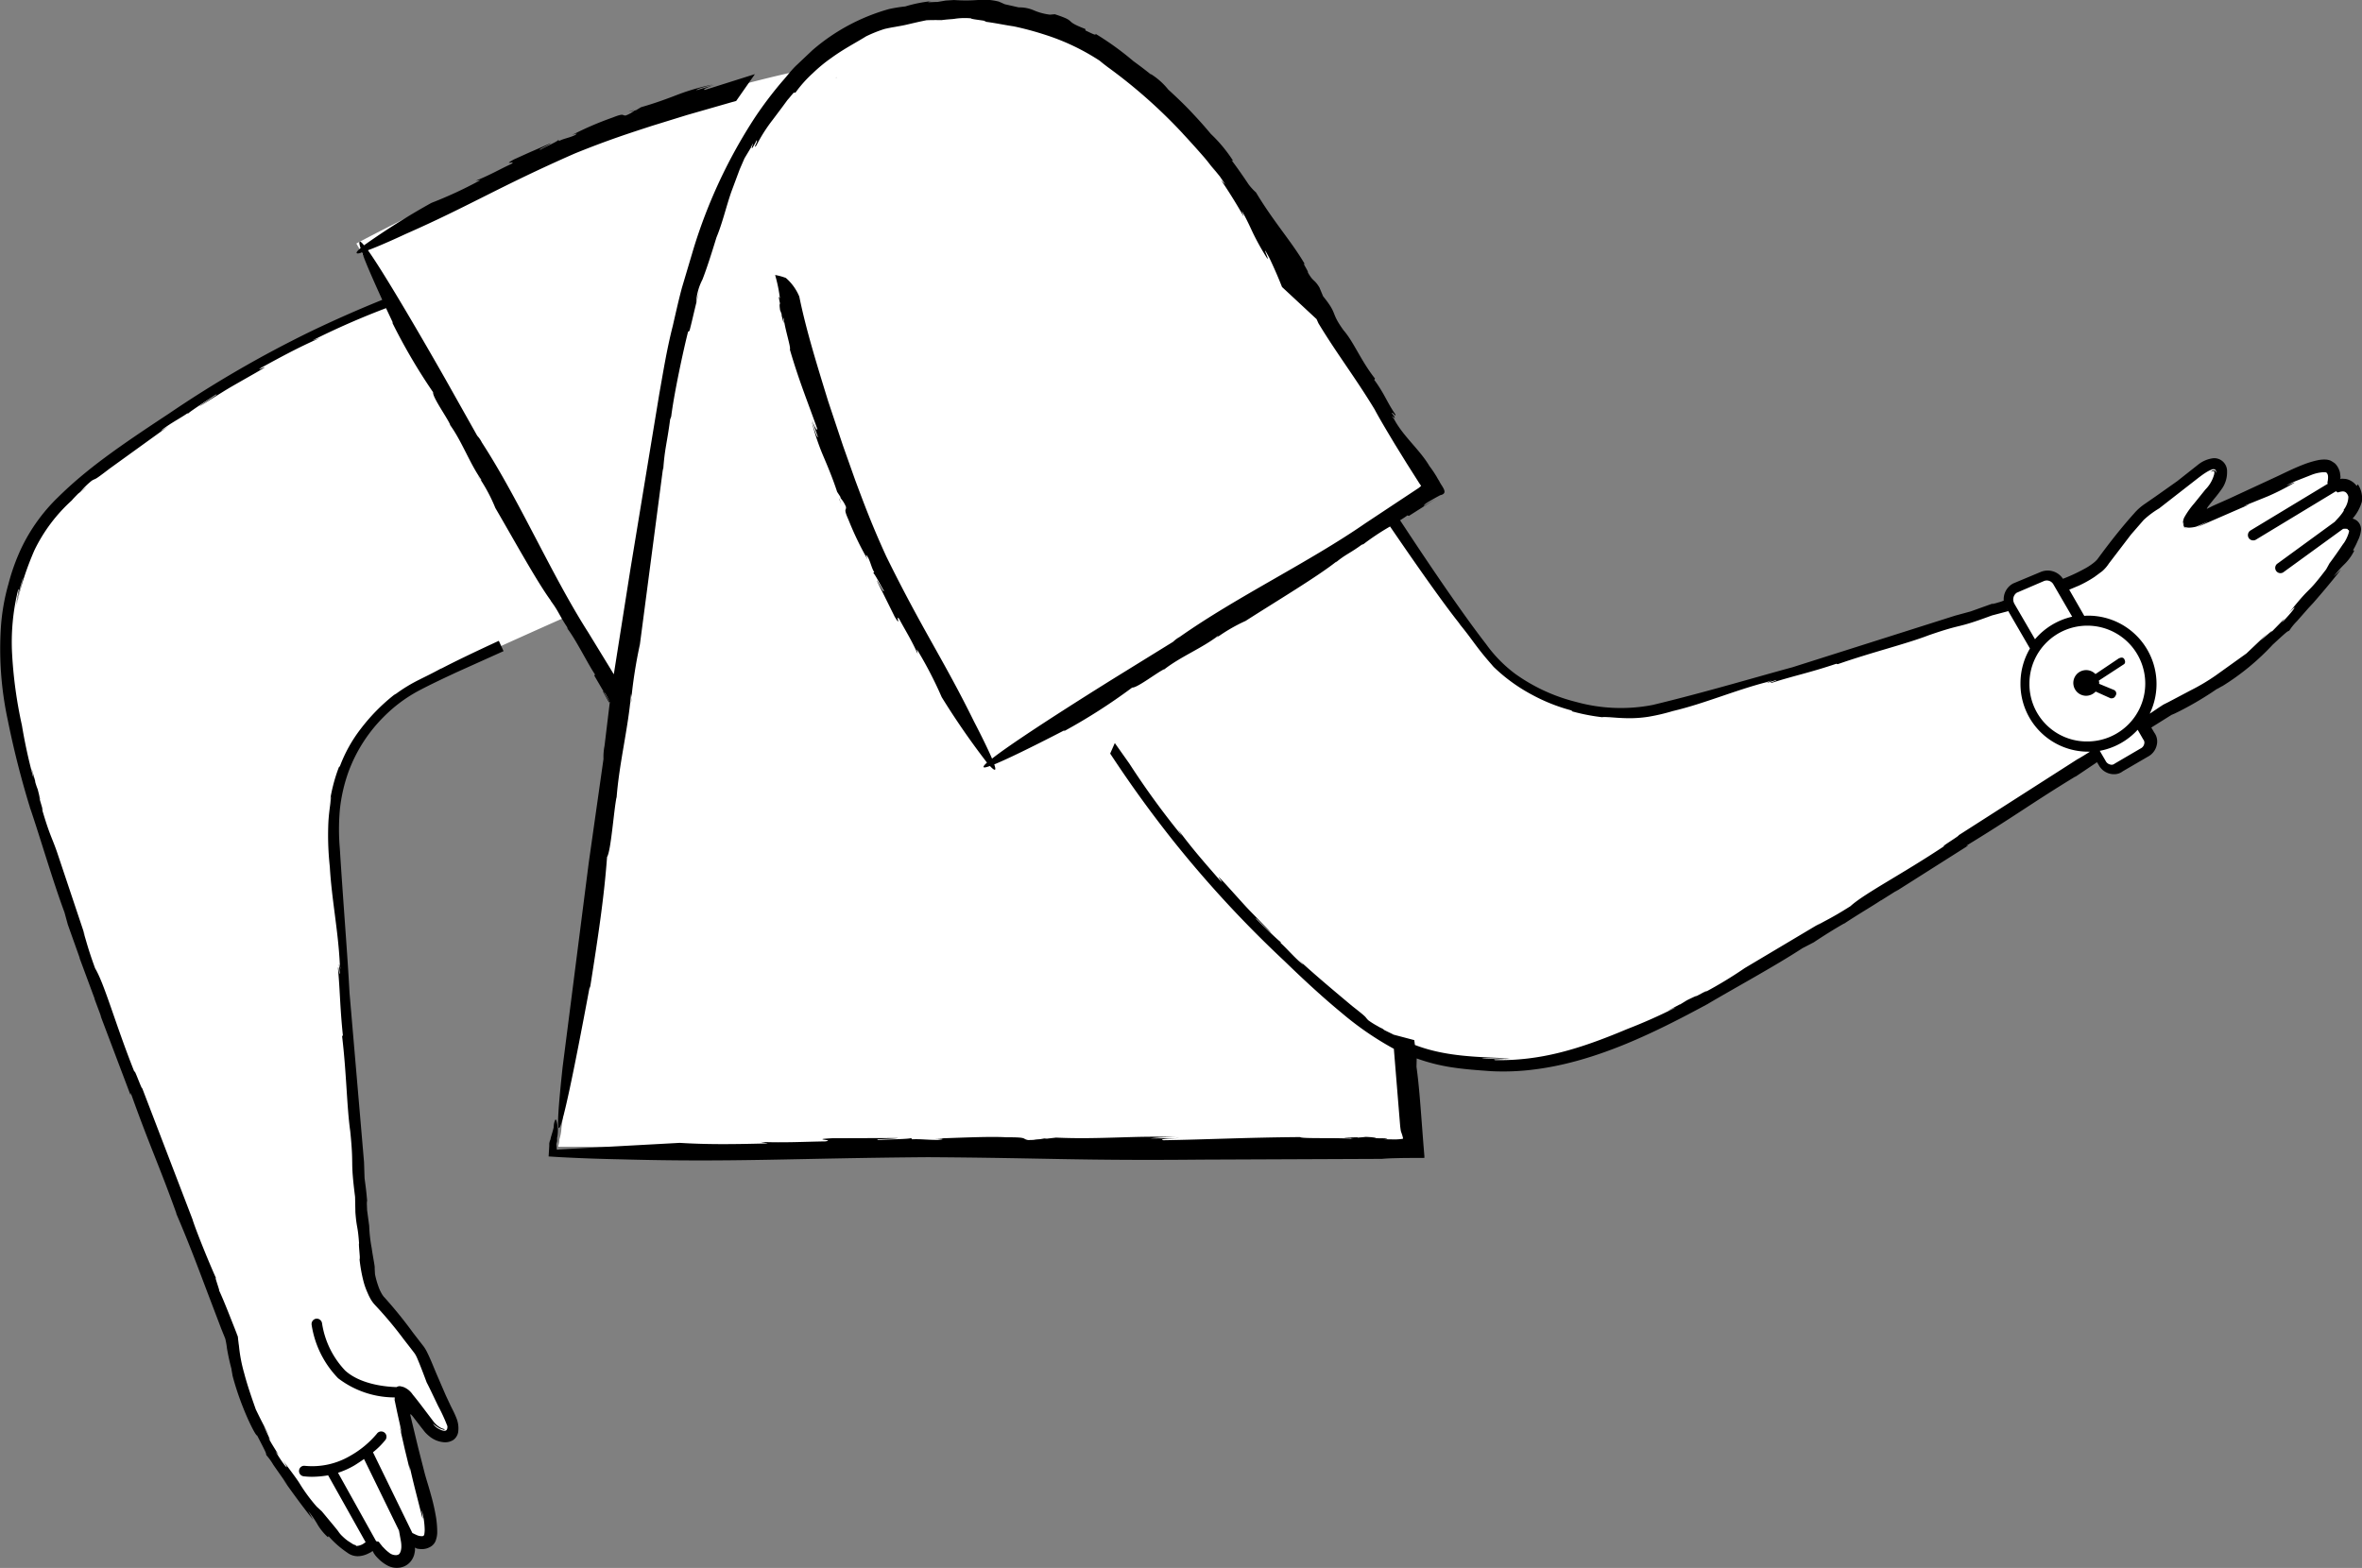 <svg xmlns="http://www.w3.org/2000/svg" width="224.316" height="148.937" viewBox="0 0 224.316 148.937">
  <rect x="0" y="0" width="224.316" height="148.937" fill="#808080" stroke="none"/>
  <g id="_105" data-name="105" transform="translate(-135.238 -98.108)">
    <path id="Path_16753" data-name="Path 16753" d="M357.68,147.74s1.7-1.7,1.1-2.9-2-.5-2-.5.4-1.18-.2-1.78-2.6.2-5.3,1.58l-8,3.6c-.9.5,1.4-2,2.4-3.3,1.1-1.4.6-3.5-1.8-1.5s-4.7,3.3-5.3,3.9a44.87,44.87,0,0,0-2.9,3.5l-.9,1.2s-.6.9-3.6,2.1c-5,2-29.2,9.8-38.9,12-4.8,1.1-11.7-.8-15.2-4.7-1.6-1.77-5.74-7.7-9.8-13.68l4.2-2.62s-9.2-15.1-16.1-25.1c-.7-1.02-1.47-2.1-2.3-3.22-6.16-9.57-15.3-17.7-28-17.28a20.321,20.321,0,0,0-13.33,5.67c-3.1.63-6.25,1.48-9.37,2.33-13.7,3.7-33.3,14.2-33.3,14.2l3.32,5.83a110.584,110.584,0,0,0-18.12,9.07c-13.8,8.8-16,11.9-17.7,18.2-1.9,7.4.7,16.3,5.2,29.9s15.4,41,15.4,41a28.419,28.419,0,0,0,4.9,12.7c4.4,6.3,5.42,6.8,6.3,7.4,1.06.7,2.23-.52,2.23-.52s1.17,1.92,2.47,1.62.83-2.26.83-2.26,1.1.72,1.8.32c.66-.27.4-2.33-.55-5.46-.62-2.06-1.8-7.4-2-8.4s1.6,1.7,2.7,3.1c1.1,1.3,3.3,1.3,1.9-1.4-1.4-2.8-2.2-5.3-2.7-6s-1.8-2.4-2.8-3.6l-1-1.1s-.9-.8-1.3-4-3.1-35.7-3.2-40.6a15.06,15.06,0,0,1,7.9-13.7c2.04-1.1,8.26-3.94,14.55-6.73l4.75,8.33s.06-.03.17-.1l-5.57,40.4a4.253,4.253,0,0,1-.2,1.1v.1a2.034,2.034,0,0,1-.1.5v.1h80.8l-.75-9.62c2.73,1.28,5.08,1.5,8.25,1.72,7.9.5,16-3.5,28.3-10.8s36.1-22.8,36.1-22.8a40.656,40.656,0,0,0,11.9-8.7c5.2-5.7,5.5-6.7,5.9-7.7.67-1.6-1.1-1.4-1.1-1.4Z" fill="#fff"/>
    <path id="Path_16754" data-name="Path 16754" d="M247.08,203.8Zm-25.6,2h0Zm-78.03-61.45-.65.54A4.724,4.724,0,0,0,143.45,144.35Zm29.15,19.8.16-.13A.738.738,0,0,0,172.6,164.15Zm-34.55,10.8a.076.076,0,0,1-.01-.04l-.07-.2.08.25Zm56.88-66.23.5-.12C195.41,108.57,195.28,108.59,194.93,108.72ZM189.1,157.9l-.07-.1C189.07,157.87,189.09,157.9,189.1,157.9Zm25.64-52.44h-.03a.5.5,0,0,0-.13.04Zm18.68,100.88.85.06A2.453,2.453,0,0,0,233.42,206.34Zm-34.5-68.6-.03.2C198.92,137.8,198.93,137.76,198.92,137.74ZM266.3,208.3h-.04l-.22.01Zm-.6-12.88.7.5A5.508,5.508,0,0,0,265.7,195.42Zm31.54-1.85c-.02.01-.03.02-.04.02a1.852,1.852,0,0,1-.19.11Zm-82.14-47.6-.14-.5C214.94,145.48,214.97,145.61,215.1,145.97Zm-4.05-19.66a.037.037,0,0,0,.01.03c.01.04.03.1.04.13l-.05-.16Zm65.9,35.16-.15-.15ZM264.6,149.8l-.1.08C264.57,149.83,264.6,149.81,264.6,149.8Z"/>
    <g id="Group_1154" data-name="Group 1154">
      <path id="Path_16755" data-name="Path 16755" d="M326.08,155.64l8.7,15a1.081,1.081,0,0,0,1.6.4l2.4-1.4a1.081,1.081,0,0,0,.4-1.6l-8.5-14.7a1.24,1.24,0,0,0-1.5-.5l-2.6,1.1A1.282,1.282,0,0,0,326.08,155.64Z" fill="#fff"/>
      <path id="Path_16756" data-name="Path 16756" d="M333.48,169.04a6,6,0,1,0-6-6A5.954,5.954,0,0,0,333.48,169.04Z" fill="#fff"/>
    </g>
    <path id="Path_16757" data-name="Path 16757" d="M235.33,99.43h0l.22-.02Zm123.72,44.84a1.72,1.72,0,0,0-.74-.58,1.237,1.237,0,0,0-.47-.1l-.14-.01h-.06a.43.43,0,0,0-.12.02l-.04.02a.859.859,0,0,0,.03-.17v-.08l-.05-.38a1.87,1.87,0,0,0-.44-.83,2.793,2.793,0,0,0-.46-.3,1.43,1.43,0,0,0-.5-.1,3.118,3.118,0,0,0-.78.08,9.025,9.025,0,0,0-1.3.4c-.83.32-1.6.7-2.4,1.08l-4.66,2.16-1.53.68-.4.2c-.05.01-.16.12-.17.05.03-.06.07-.1.1-.17l.26-.33.32-.4a12.092,12.092,0,0,0,.82-1.08,2.731,2.731,0,0,0,.42-1.52,1.229,1.229,0,0,0-1.26-1.28,2.846,2.846,0,0,0-1.47.6l-2,1.58-2.05,1.45-1.04.72a5.089,5.089,0,0,0-1.01.9c-1.13,1.26-2.15,2.55-3.13,3.87l-.37.5a2.78,2.78,0,0,1-.34.32,5.919,5.919,0,0,1-.93.6,16.077,16.077,0,0,1-2.02.93h.01l.6,1.03.95-.4a11.2,11.2,0,0,0,1.47-.82l.73-.54a3.521,3.521,0,0,0,.64-.74l2.1-2.75,1.2-1.38a8.506,8.506,0,0,1,1.47-1.1l3.8-2.96c.04-.02.3-.24.66-.46a3.022,3.022,0,0,1,.54-.27.379.379,0,0,1,.3,0,.3.3,0,0,1,.1.3c-.03.05.01-.16-.14-.22-.05-.03-.16,0-.18-.01l-.18.15c.3-.12.3-.07.32-.05.02.05.04,0,.01.26a3.216,3.216,0,0,1-.84,1.47l-1.08,1.34a7.614,7.614,0,0,0-.94,1.34,1.4,1.4,0,0,0-.1.73.29.29,0,0,0,.06.16c.07.08.1.05.12.07l.23.07-.27-.1a.192.192,0,0,1-.1-.07.54.54,0,0,1-.03-.1.808.808,0,0,1-.01-.15c.02-.18.05-.26.05-.04a.672.672,0,0,0,.01.2.212.212,0,0,0,.08.12.2.2,0,0,0,.07.01c.1,0,.17.04.35.04a2.862,2.862,0,0,0,.7-.1c.33-.12.76-.35,1.12-.5l-1.03.55,4.94-2.15-.56.16,2.3-.93a22.086,22.086,0,0,0,2.38-1.2c.9-.5-1.78.74.15-.2l1.68-.66a3.7,3.7,0,0,1,.9-.22,1.67,1.67,0,0,1,.38-.01.226.226,0,0,1,.13.06.713.713,0,0,1,.1.2,1.031,1.031,0,0,1,.02.2,2.182,2.182,0,0,1-.07.55c.03.03.04.05.06.07l-7.36,4.45a.521.521,0,0,0-.17.7.5.5,0,0,0,.43.24.46.46,0,0,0,.26-.07l7.6-4.6c.05.04.1.07.17.12a2.1,2.1,0,0,1,.44-.1.535.535,0,0,1,.15.01.421.421,0,0,1,.2.1.755.755,0,0,1,.22.4,2.111,2.111,0,0,1-.48,1.28c.18-.16-.06.28-.5.75l-.32.35-5.4,3.94a.5.5,0,1,0,.59.8l5.6-4.07.05-.01a1.613,1.613,0,0,1,.38.01c.01.03.03.06.02.08a.138.138,0,0,1,.12.18,2.679,2.679,0,0,1-.17.5,3.467,3.467,0,0,1-.3.56c-.2.25-.32.5-1.38,1.95l.15-.28-.47.85c-2,2.63-1.25,1.27-3.56,4.17.97-1.1.6-.37-.66.9l.26-.38-1.37,1.4c.4-.45.17-.27-.9.7l.66-.7-2,1.9-2.96,2.12a19.352,19.352,0,0,1-2.33,1.38l-2.12,1.12-.48.24-.43.28-.77.52a.607.607,0,0,0-.1.07,6.489,6.489,0,0,0-5.85-9.32q-.18,0-.36.02l-2-3.48a1.73,1.73,0,0,0-2.12-.7l-2.63,1.1a1.7,1.7,0,0,0-.9,1.63h0l-.26.1c-.4.12-1.28.38-.57.1l-2.32.83-1.47.4-15.44,4.9c-3.4.92-8.28,2.38-13.27,3.58a15.867,15.867,0,0,1-7.26-.28,16.934,16.934,0,0,1-5.8-2.67,12.939,12.939,0,0,1-2.78-2.84c-.85-1.1-1.68-2.24-2.5-3.4-1.65-2.33-3.28-4.75-4.9-7.2l-.76-1.15q.364-.221.71-.47l.12.06,2.55-1.62-1.14.68c.05-.12.13-.2.4-.37q.576-.346,1.17-.66c.85-.18.16-.8-.1-1.36-.1-.15-.18-.3-.26-.44l-.24-.38q-.2-.3-.42-.59c-.93-1.58-2.5-2.82-3.38-4.5-.6-.7.62.55-.2-.54.1-.12.42.48.34.12-.77-1.1-1.02-1.94-2-3.27l.07-.12c-1.34-1.7-2.03-3.5-2.98-4.58-1.3-1.8-.5-1.45-1.95-3.24l-.35-.84c-.52-.84-.56-.48-1.1-1.43.13,0-.7-1.2-.25-.72-1.24-2.15-2.98-4.05-4.67-6.87a5.44,5.44,0,0,1-.7-.76c-.52-.78-1.06-1.56-1.62-2.3l.15.06a13.821,13.821,0,0,0-2.12-2.56q-.777-.935-1.61-1.82c-.77-.84-1.6-1.63-2.44-2.4a6.586,6.586,0,0,0-1.54-1.4c-.1-.06-.12-.06-.13-.05q-.8-.641-1.63-1.24a27.736,27.736,0,0,0-3.6-2.6c.1.22-.4-.06-.96-.32l-.01-.14c-2.2-.84-.65-.67-2.9-1.4l-.46.04a5.571,5.571,0,0,1-1.6-.44,3.419,3.419,0,0,0-1.36-.25l-1.33-.3-.56-.25a5.8,5.8,0,0,0-2.02-.15,15.677,15.677,0,0,1-2.23,0l-.8.05-.77.13c-.44,0-1.37.1-.6-.07a12.938,12.938,0,0,0-2.47.5,13.52,13.52,0,0,0-1.55.25,18.878,18.878,0,0,0-7.26,3.9l-1.48,1.4c-.5.46-.9,1.02-1.37,1.54a36.634,36.634,0,0,0-2.6,3.43,49.019,49.019,0,0,0-5.85,12.5l-1.1,3.7c-.33,1.23-.6,2.46-.87,3.63-.6,2.35-.94,4.58-1.28,6.45l-2.74,16.64-1.58,10-.35-.58-2.08-3.4c-3.5-5.48-6.48-12.46-10.1-18.04a2.574,2.574,0,0,0-.44-.64l-2.98-5.3s-5.34-9.43-7.4-12.32c1.36-.5,3.57-1.54,3.57-1.54,6.03-2.65,8.9-4.5,16.07-7.65,3.2-1.3,5.26-1.95,7.34-2.63l3.3-1.02,4.32-1.24q.186-.045.37-.1l1.78-2.55-4.75,1.5c-.3-.01.26-.26.97-.5l-1.77.53c-.02-.13,1-.38,1.54-.54a20.936,20.936,0,0,0-3.3.95c-1.1.43-2.27.85-3.5,1.2l-.47.28-.15.04a3.05,3.05,0,0,1-.84.47c-.38.02-.08-.27-1.26.2a30.406,30.406,0,0,0-3.85,1.66c.67-.25.48-.1.2.05-.6.25-.97.28-1.4.5l-.12-.12c.3.04-1.47.8-1.66.96-.38.04.87-.48.98-.63-2.34,1.03-1.18.5-3.5,1.55-1.2.66.3.04-.25.43-1.1.5-2.1,1.1-3.4,1.6l.46-.06a38.992,38.992,0,0,1-4.65,2.16,68.845,68.845,0,0,0-6.4,4.03c-.4-.5-.57-.5-.33.27-.6.5-.42.6.1.42.01,0,.02-.01.04-.01.3.86.92,2.3,1.92,4.5q-3.411,1.378-6.73,2.97a108.152,108.152,0,0,0-13.55,7.85c-4.8,3.16-7.8,5.26-10.5,7.92a16.789,16.789,0,0,0-3.52,4.9,19.615,19.615,0,0,0-1.2,3.35,19.887,19.887,0,0,0-.72,4.15,32.142,32.142,0,0,0,.66,8.8,85.98,85.98,0,0,0,2.13,8.37c.86,2.5,2.16,6.95,3.25,9.87l.32,1.17,1.14,3.2-.04-.06,1.46,3.94-.04-.06.68,1.82-.14-.3,2.9,7.67.01-.23c1.82,5.1,2.7,6.88,4.35,11.48l-.04-.05c1.22,2.84,2.07,5.13,2.94,7.43l1.35,3.55.38.94a7.093,7.093,0,0,1,.16.9,20.683,20.683,0,0,0,.51,2.26c-.2-.78.04.35.01.3.74,2.9,2.18,5.8,2.35,5.74,1,1.93.8,1.58.87,1.86a5.771,5.771,0,0,1,.67.93l1.38,1.97-.47-.6c.93,1.3,1.87,2.6,2.87,3.85l-.47-.83a8.637,8.637,0,0,1,.9,1.3,5.182,5.182,0,0,0,.97,1.18l.06-.1a9.228,9.228,0,0,0,1.8,1.58,1.632,1.632,0,0,0,1.25.3,2.24,2.24,0,0,0,.59-.17c.1-.04.17-.08.25-.12l.12-.06q.087-.056.17-.12a.81.81,0,0,1,.1.18l.05.08.03.04.07.1a3.487,3.487,0,0,0,.32.35,3.6,3.6,0,0,0,.83.62,1.88,1.88,0,0,0,1.24.2,1.64,1.64,0,0,0,1.17-.87,1.614,1.614,0,0,0,.18-.52c.02-.08.03-.18.04-.24v-.05a1.276,1.276,0,0,0-.01-.2c.03-.02.14.07.2.08l.1.02a3.312,3.312,0,0,0,.34.03,1.583,1.583,0,0,0,.8-.2,1.13,1.13,0,0,0,.58-.75,2.264,2.264,0,0,0,.1-.76,9.422,9.422,0,0,0-.1-1.23,19.2,19.2,0,0,0-.52-2.3c-.2-.76-.45-1.47-.63-2.2l-.56-2.2-.74-3.07c0-.03-.02-.1.02-.1a.179.179,0,0,1,.07.05,2.483,2.483,0,0,1,.25.3l.67.87.37.47a3.74,3.74,0,0,0,.51.47,2.494,2.494,0,0,0,1.33.5,1.46,1.46,0,0,0,.86-.22,1.168,1.168,0,0,0,.46-.74,2.613,2.613,0,0,0-.2-1.42c-.16-.4-.34-.74-.5-1.06l-.47-1-.88-2.04c-.3-.7-.55-1.37-.9-2.07a3.819,3.819,0,0,0-.32-.54l-1.02-1.32a41.6,41.6,0,0,0-2.74-3.38l-.04-.04a2.491,2.491,0,0,1-.26-.41,3.387,3.387,0,0,1-.24-.55,7.934,7.934,0,0,1-.33-1.18l-.03-.56c.04-.13-.15-.97-.28-1.9a13.921,13.921,0,0,1-.24-2.13l-.2-1.5c-.01-.43-.07-1.33.03-.58-.12-1.4-.14-1.44-.27-2.45l-.05-1.52-1.38-16.1c-.18-3.5-.6-8.57-.92-13.7a21.213,21.213,0,0,1,.01-3.74,15.384,15.384,0,0,1,.8-3.5,14.438,14.438,0,0,1,3.4-5.3,13.925,13.925,0,0,1,3.17-2.38c1.2-.64,2.48-1.24,3.77-1.84l4.4-1.98-.45-.98c-2.25,1.04-4.26,2-5.58,2.7l.2-.13c-.9.5-1.5.78-2.13,1.1a14.665,14.665,0,0,0-2.25,1.36c-.12.06-.25.16-.23.14a17.939,17.939,0,0,0-3.1,3.16,13.645,13.645,0,0,0-2,3.58l-.1.1a15.567,15.567,0,0,0-.9,3.6q.063-.421.14-.84c.04.3-.15,1.15-.23,2.35a27.478,27.478,0,0,0,.13,4.34c.17,3.03.8,6.1.95,9.24.2,1.5-.24-1.3,0,.92-.1.08-.14-1.04-.17-.46.2,2.2.18,3.6.46,6.3l-.07.12c.42,3.52.44,6.67.77,9,.37,3.63-.02,2.46.46,6.24l.03,1.48c.13,1.62.22,1.15.35,2.95-.08-.1.2,2.3.02,1.24a14.463,14.463,0,0,0,.38,2.28,6.553,6.553,0,0,0,.4,1.15,5.121,5.121,0,0,0,.28.58,2.889,2.889,0,0,0,.47.63l-.05-.05a36.392,36.392,0,0,1,2.74,3.27l.7.9.35.46a2.941,2.941,0,0,1,.23.44c.3.7.6,1.5.9,2.3.28.52.68,1.4,1.1,2.26a15.973,15.973,0,0,1,.87,1.9c-.01.12.07.73-.82.25a1.564,1.564,0,0,1-.54-.47c-.01-.06.08.1.58.4.18.1.46.15.43.17.07-.01.07-.04.1-.07a1.541,1.541,0,0,1-.51-.21,2.341,2.341,0,0,1-.31-.24,2.8,2.8,0,0,1-.27-.3l-.78-1.03c-.4-.53-.8-1.06-1.17-1.5a1.9,1.9,0,0,0-.92-.74c-.23-.04-.34-.14-.62.02-.73-.02-3.34-.17-4.88-1.57a8.342,8.342,0,0,1-2.2-4.5.51.51,0,0,0-.56-.43.516.516,0,0,0-.43.56,9.285,9.285,0,0,0,2.52,5.1,8.83,8.83,0,0,0,5.3,1.82,1.616,1.616,0,0,0,0,.22l.2.96-.12-.58a2.523,2.523,0,0,1-.08-.53v-.07h.07v.27l.24,1.15.44,1.98-.1-.28-.12-.4.5,2.2.5,2.06-.07-.58c.45,2.03.67,2.75,1.2,4.9.25.98-.26-1.86.16.2a7.323,7.323,0,0,1,.1,1.06,2.607,2.607,0,0,1-.04.46.215.215,0,0,1-.1.14.32.32,0,0,1-.15.02,1.129,1.129,0,0,1-.5-.12c-.12-.05-.25-.12-.38-.18l-3.74-7.67a7.119,7.119,0,0,0,1.2-1.2.5.5,0,0,0-.84-.55,9.161,9.161,0,0,1-2.58,2.12,7.1,7.1,0,0,1-4.24.92.485.485,0,0,0-.56.43.5.5,0,0,0,.42.56,6.923,6.923,0,0,0,.8.05,9.6,9.6,0,0,0,1.54-.14l3.56,6.35-.2.14a.847.847,0,0,1-.23.12,1.17,1.17,0,0,1-.47.1l-.04-.08a.811.811,0,0,1-.34-.14l-.4-.26a4.007,4.007,0,0,1-.49-.41,2.55,2.55,0,0,1-.43-.5c-.2-.27-.4-.5-1.56-1.9l.24.22-.72-.66a15.907,15.907,0,0,1-1.55-2.08c-.25-.42-.58-.87-1.67-2.32.8,1.18.2.67-.7-.86l.3.35c-.5-.83-.7-1.1-1-1.7.32.5.2.24-.42-1.05.17.28.32.56.5.82-.46-.78-.86-1.6-1.25-2.4-.35-1-.8-2.27-1.1-3.43a14.5,14.5,0,0,1-.5-2.62l-.03-.2c-.01-.13-.04-.3-.06-.53a.674.674,0,0,0-.08-.3c-.02-.06-.05-.13-.07-.2q-.078-.189-.15-.38l-.34-.86c-.47-1.2-1-2.5-1.25-2.97.4.84-.5-1.54-.16-.9-.5-1.08-1.85-4.34-2.28-5.68l.1.25-4.87-12.7c-.01.23-.83-2.1-.72-1.5-1.8-4.5-2.84-8.36-3.75-9.88-.75-2.07-.8-2.5-1.15-3.57l.2.5-2.66-7.95c-.5-1.45-.72-1.63-1.48-4.26.32.83-.02-.24-.3-1.22.2.63.27.8-.06-.5a7.27,7.27,0,0,1-.24-.71c0-.01-.01-.06.01-.04-.46-1.64-.4-1.35-.2-.58-.02-.04-.01.03.03.27a49.877,49.877,0,0,1-1.1-5.02,42.013,42.013,0,0,1-.93-6.73,20.7,20.7,0,0,1,.56-6.1c.17-.44-.05.52-.24,1.72.08-.5.2-.97.3-1.45l.4-1.44c.05.04-.45,1.67-.6,2.56a28.426,28.426,0,0,1,1.7-5.2,15.4,15.4,0,0,1,3.54-4.72c.18-.22.4-.43.6-.64l.2-.16a7.757,7.757,0,0,1,1.1-1.08c.5-.3.05.12,1.7-1.15l5.57-4.02c-.98.64-.7.4-.28.1.87-.6,1.4-.86,2.08-1.32h.1c.07-.13,2.3-1.58,2.6-1.77.55-.25-1.36.9-1.54,1.1,3.57-2.2,1.76-1.14,5.4-3.22,1.94-1.12-.4.1.5-.47,1.74-.95,3.43-1.88,5.52-2.8l-.7.23a74.5,74.5,0,0,1,7-3.07l.67,1.43-.1-.1a54.751,54.751,0,0,0,3.9,6.66c-.07.46,1.33,2.4,1.63,3.1l-.06-.05c1.2,1.65,1.9,3.72,3.05,5.32-.06-.05-.15-.05-.37-.44a15.38,15.38,0,0,1,1.66,3.06c1.72,2.94,4,7.1,5.32,8.87l-.1-.1c.77,1,.82,1.38,1.6,2.55.02.08.06.17.04.16.83,1.1,1.98,3.42,2.6,4.33l-.06.12,1.47,2.52-.5,4.14a5.55,5.55,0,0,0-.1,1.26l-1.4,9.85-2.48,19.4c-.8,7.44-.78,10.37,2.58-7.67l.01.25c.85-5.38,1.35-8.77,1.63-12.53.37-.55.64-4.43.9-5.68v.12c.24-3.32,1.13-6.75,1.38-9.95a2.606,2.606,0,0,1-.02.94,45.432,45.432,0,0,1,.86-5.63l2.2-16.77.01.25c.13-2.04.37-2.6.66-4.85.05-.12.1-.27.1-.25.27-2.2,1.16-6.33,1.6-8.06l.14-.1c.37-1.4.64-2.86,1.1-4.24-.17.52-.34,1.04-.47,1.57a5.412,5.412,0,0,1,.6-2.2c.42-1.08.87-2.5,1.33-4,.57-1.37.9-2.85,1.4-4.3l.8-2.15.46-1.06.6-1c.6-1.35-.45,1.24.56-.72.17.02-.43.94-.03.5a15.03,15.03,0,0,1,1.55-2.44l.9-1.2.5-.68c.2-.22.38-.46.6-.7h.16a11.824,11.824,0,0,1,1.65-1.85,14.534,14.534,0,0,1,1.76-1.45c1.18-.86,2.34-1.45,3.3-2.05a12.623,12.623,0,0,1,1.75-.7q.506-.118,1.02-.2c.3-.06.6-.1,1.04-.2s1.03-.25,1.93-.43c.48-.02.95-.02,1.42-.01.77-.1,1.04-.08,1.34-.14a6.586,6.586,0,0,1,1.47-.03c-.1.1,2.16.28,1.15.3.97.1,1.92.32,2.9.46a29.365,29.365,0,0,1,2.98.8,21.23,21.23,0,0,1,5.19,2.47c.23.2.47.38.73.58a49.214,49.214,0,0,1,7.1,6.27.265.265,0,0,1,.05.06c.7.75,1.4,1.53,2.07,2.3q.556.661,1.05,1.37-.211-.321-.44-.63l.84,1.03.52.76-.4-.4c.76,1.12,1.48,2.28,2.15,3.46l-.18-.55c.5.87.77,1.5,1.07,2.13a24.368,24.368,0,0,0,1.25,2.25c.56.86-.72-1.77.3.1.38.8.8,1.74,1.2,2.76l3.28,3.05.18.4c1.74,2.88,3.5,5.15,5.33,8.17.5.94,1.17,2.05,1.9,3.27l1.16,1.88,1.18,1.86.18.26a2.746,2.746,0,0,1-.23.2l-1.74,1.15-3.32,2.2c-5.34,3.7-12.2,6.97-17.64,10.8a2.845,2.845,0,0,0-.62.46l-5.18,3.2s-9.22,5.7-12.02,7.9c-.57-1.34-1.7-3.5-1.7-3.5-2.9-5.9-4.9-8.7-8.35-15.72-1.43-3.13-2.17-5.17-2.94-7.22l-1.16-3.27-1.42-4.26c-1-3.26-2.08-6.7-2.73-9.9v-.01a4.727,4.727,0,0,0-1.28-1.78,5.605,5.605,0,0,0-1.02-.28,13.978,13.978,0,0,1,.46,2.25c-.2-.5-.06.16.07.77-.1-.4-.16-.5-.06.32a3.538,3.538,0,0,1,.16.44c-.01.01-.01.04-.02.03.25,1.02.25.83.16.35.02.02.03-.02.03-.18.1,1.1.73,2.93.6,3.1.88,3.02,1.74,5.08,2.6,7.53,0,.3-.27-.25-.53-.95l.6,1.75c-.13.03-.42-1-.6-1.52a21.705,21.705,0,0,0,1.08,3.25c.47,1.1.94,2.23,1.34,3.46l.3.46.04.15a2.872,2.872,0,0,1,.5.82c.04.38-.27.1.25,1.25a28.973,28.973,0,0,0,1.82,3.77c-.28-.65-.13-.47.04-.2.27.58.32.96.57,1.38l-.12.12c.03-.3.87,1.43,1.03,1.62.05.38-.52-.85-.67-.95l1.7,3.43c.7,1.17.02-.3.44.23.56,1.06,1.2,2.05,1.75,3.32l-.08-.45a37.57,37.57,0,0,1,2.36,4.55,73.179,73.179,0,0,0,4.3,6.22c-.48.43-.47.6.28.32.54.57.6.4.42-.12,0-.01-.01-.02-.01-.03,1.1-.45,3.22-1.46,6.7-3.26l-.1.12a54.538,54.538,0,0,0,6.5-4.16c.46.05,2.34-1.42,3.05-1.75l-.05.06c1.6-1.26,3.65-2.05,5.2-3.26-.05.06-.05.15-.43.4a15.76,15.76,0,0,1,3-1.78c2.87-1.84,6.94-4.28,8.65-5.66l-.1.12c.96-.8,1.35-.87,2.48-1.7.08-.02.17-.06.16-.05a23.084,23.084,0,0,1,2.53-1.68c2.5,3.66,5.12,7.4,6.7,9.36l-.17-.18c1.33,1.6,1.56,2.17,3.12,3.94.08.1.2.23.17.2a16.13,16.13,0,0,0,3.6,2.63,17.059,17.059,0,0,0,3.8,1.52l.1.1a19.14,19.14,0,0,0,4.52.67c-.57-.01-1.14-.07-1.7-.13.3-.07,1.16.08,2.37.1a11.7,11.7,0,0,0,2.05-.14,19.011,19.011,0,0,0,2.3-.54c2.97-.7,5.86-1.96,8.92-2.75,1.42-.5-1.23.5.9-.2.1.07-1,.35-.4.26,2.1-.67,3.5-.93,6.1-1.8l.13.04c3.36-1.17,6.44-1.9,8.65-2.75,3.47-1.2,2.4-.54,6-1.88l1.44-.38a.3.3,0,0,0,.1-.04l-.18-.32,2.25,3.88a6.5,6.5,0,0,0-.9,3.3,6.431,6.431,0,0,0,6.5,6.5h.1q-.6.382-1.21.74l.22-.15-11.5,7.36c.23-.04-1.9,1.24-1.32,1-4.05,2.7-7.62,4.52-8.94,5.73-1.87,1.18-2.28,1.3-3.26,1.88l.44-.3-7.22,4.3a40.064,40.064,0,0,1-3.87,2.34c.75-.48-.23.07-1.14.55.58-.3.74-.43-.47.16l-.65.4c-.01,0-.06.02-.04,0-1.5.8-1.25.67-.53.33-.03.03.03.01.26-.1a50.34,50.34,0,0,1-4.7,2.1c-4.7,1.98-8.3,3.03-12.54,2.96-.47-.1.52-.04,1.74-.13a12.515,12.515,0,0,1-1.5.02q-.751,0-1.5-.07c.04-.07,1.73.08,2.65.02-2.83-.15-6.02-.12-9.03-1.28l-.06-.46-1.97-.52a.251.251,0,0,1-.07-.04l-.78-.38-.2-.15a3.626,3.626,0,0,1-.48-.25,7.728,7.728,0,0,1-.86-.54c-.43-.42.1-.08-1.54-1.36-1.26-1.06-3.6-3-5.2-4.5.84.82.54.58.16.25-.77-.72-1.16-1.2-1.75-1.74v-.1c-.15-.04-2.05-1.92-2.3-2.16-.36-.48,1.17,1.14,1.4,1.27-2.94-3.02-1.5-1.47-4.33-4.6-1.52-1.65.2.38-.57-.4-1.3-1.5-2.6-2.95-3.95-4.8l.38.62a76.491,76.491,0,0,1-5-6.87l-1.38-1.95-.44,1c2,3.04,3.85,5.58,5.88,8.15a107.819,107.819,0,0,0,10.66,11.55c2.06,2,3.82,3.6,5.45,4.94a29.293,29.293,0,0,0,4.85,3.35c.03.02.07.03.1.05l.6,7.35c.02.17.05.4.07.48l.06.18a2.941,2.941,0,0,1,.13.44c.06.12-.05.1-.12.12q-.15.018-.3.03c-.06,0-.12.01-.2.01h-.28c-.27,0-.57-.01-.9-.01.88-.1-.23-.1-1.25-.1.65-.02.85-.06-.48-.13-.2.03-.48.05-.75.07-.01-.01-.06-.01-.04-.03-1.7.04-1.4.07-.6.08-.04.02.03.04.27.07-1.76-.14-4.9.01-5.12-.17-5.1.04-8.74.23-12.98.3-.48-.1.5-.18,1.75-.2l-3,.03a15.417,15.417,0,0,1,2.66-.1c-3.58-.22-7.4.22-11.6.02l-.87.1-.25-.02a7.341,7.341,0,0,1-1.55.15c-.6-.12.04-.27-2.04-.26-1.64-.1-4.67.06-6.83.12,1.16.02.8.08.3.13-1.04,0-1.64-.1-2.44-.06l-.08-.12c-.14.12-2.77.13-3.12.2-.6-.12,1.6-.1,1.87-.2l-6.25.02c-2.23.12.4.15-.66.3-1.96.03-3.88.14-6.14.05l.7.14c-3.7.1-5.9.1-8.38-.05l-11.37.62-.3.03-.03-.37-.01-.08a.41.41,0,0,1,.02-.18,1.269,1.269,0,0,1,.04-.15.66.66,0,0,0,0-.2c.01-.07-.01-.14.02-.2a3.859,3.859,0,0,0,.06-.84c-.01-.16-.06-.38-.08-.52-.06-.28-.1-.37-.17-.3a1.515,1.515,0,0,0-.14.57l-.01.06v.1c-.02.07-.04.15-.06.23s-.05.17-.07.26c-.04.1-.03.1-.1.33-.03.08-.04.17-.07.27v.06c-.02,0-.01-.01-.08.18-.01.05-.03.12-.04.2v.22l-.06,1,1.14.07q2.788.146,5.58.2c10.82.3,16.4-.1,29.3-.2,11.32.07,14.33.34,26.07.23l17.05-.07q.529-.047,1.06-.06l.84-.02,1.13-.01h.87c.04-.01.12.02.13-.02v-.15l-.1-1.22-.15-1.96c-.14-1.85-.28-3.76-.5-5.3l.02-.8a17.691,17.691,0,0,0,3.58.88c1.1.16,2.24.24,3.5.33a22.851,22.851,0,0,0,4.22-.18c5.86-.76,11.45-3.56,16.33-6.2,2.28-1.36,6.37-3.58,9-5.3l1.08-.56c.9-.6,1.96-1.27,2.9-1.8l-.05.05c1.34-.9,2.9-1.8,3.56-2.26l-.05.05,1.65-1.04-.27.2,6.94-4.4-.22.04c4.64-2.83,6.22-4.05,10.4-6.6l-.04.05,2.08-1.4-.15-.25.3.5a1.64,1.64,0,0,0,1.1.85,1.447,1.447,0,0,0,.35.04,1.317,1.317,0,0,0,.85-.28l2.37-1.38a1.64,1.64,0,0,0,.85-1.1,1.418,1.418,0,0,0-.24-1.2l-.7-1.2.42.73,1.87-1.17c.1-.07.01-.01.14-.07l.23-.1.45-.22a31.214,31.214,0,0,0,3.78-2.27c-.66.46.3-.15.27-.1a23.152,23.152,0,0,0,4.8-3.95c1.6-1.48,1.32-1.18,1.57-1.33a5.454,5.454,0,0,1,.73-.9l1.58-1.8-.5.6c1.06-1.2,2.1-2.42,3.1-3.7l-.7.66a10.684,10.684,0,0,1,1.06-1.2,4.713,4.713,0,0,0,.9-1.26l-.12-.03a7.894,7.894,0,0,0,.46-.92,2.792,2.792,0,0,0,.3-1.02,1.043,1.043,0,0,0-.6-1,1.588,1.588,0,0,0-.2-.07,4.2,4.2,0,0,0,.88-1.6,2.4,2.4,0,0,0-.38-1.66ZM167.36,238a7.825,7.825,0,0,0,1.55-.7q.459-.286.9-.6l3.32,6.8.18,1a2.738,2.738,0,0,1,.04.63,1.768,1.768,0,0,1-.05.3c-.1.3-.18.36-.4.4a1,1,0,0,1-.73-.25,3.233,3.233,0,0,1-.4-.35c-.07-.07-.13-.14-.2-.2-.1-.14-.25-.3-.36-.47-.1-.02-.17-.03-.25-.05l-3.62-6.5Zm25.13-74.23c.12.05.2.14.36.42.08.14.16.3.26.5a1.114,1.114,0,0,0-.02.17l-.6-1.08Zm-4.53,41.47h0Zm138.56-49.83a.777.777,0,0,1,.25-1l2.56-1.1a.72.72,0,0,1,.9.28l1.8,3.1a6.535,6.535,0,0,0-3.53,2.14l-2-3.44Zm12.35,13.37a.624.624,0,0,1-.35.43l-2.46,1.44a.442.442,0,0,1-.42.08.636.636,0,0,1-.43-.34l-.56-.96a6.5,6.5,0,0,0,3.6-2l.53.92A.47.47,0,0,1,338.87,168.78Zm-5.4-.24a5.447,5.447,0,0,1-5.5-5.5,5.5,5.5,0,1,1,5.5,5.5Zm3-7.9-2.23,1.5a1.219,1.219,0,1,0-.88,2.06,1.256,1.256,0,0,0,.9-.4l1.42.64h.1c.2,0,.3-.1.4-.3a.365.365,0,0,0-.2-.5l-1.4-.58c0-.03.02-.05.02-.08a1.694,1.694,0,0,0-.04-.22l2.33-1.52c.2-.1.2-.3.1-.5s-.3-.2-.5-.1Z"/>
  </g>
</svg>
